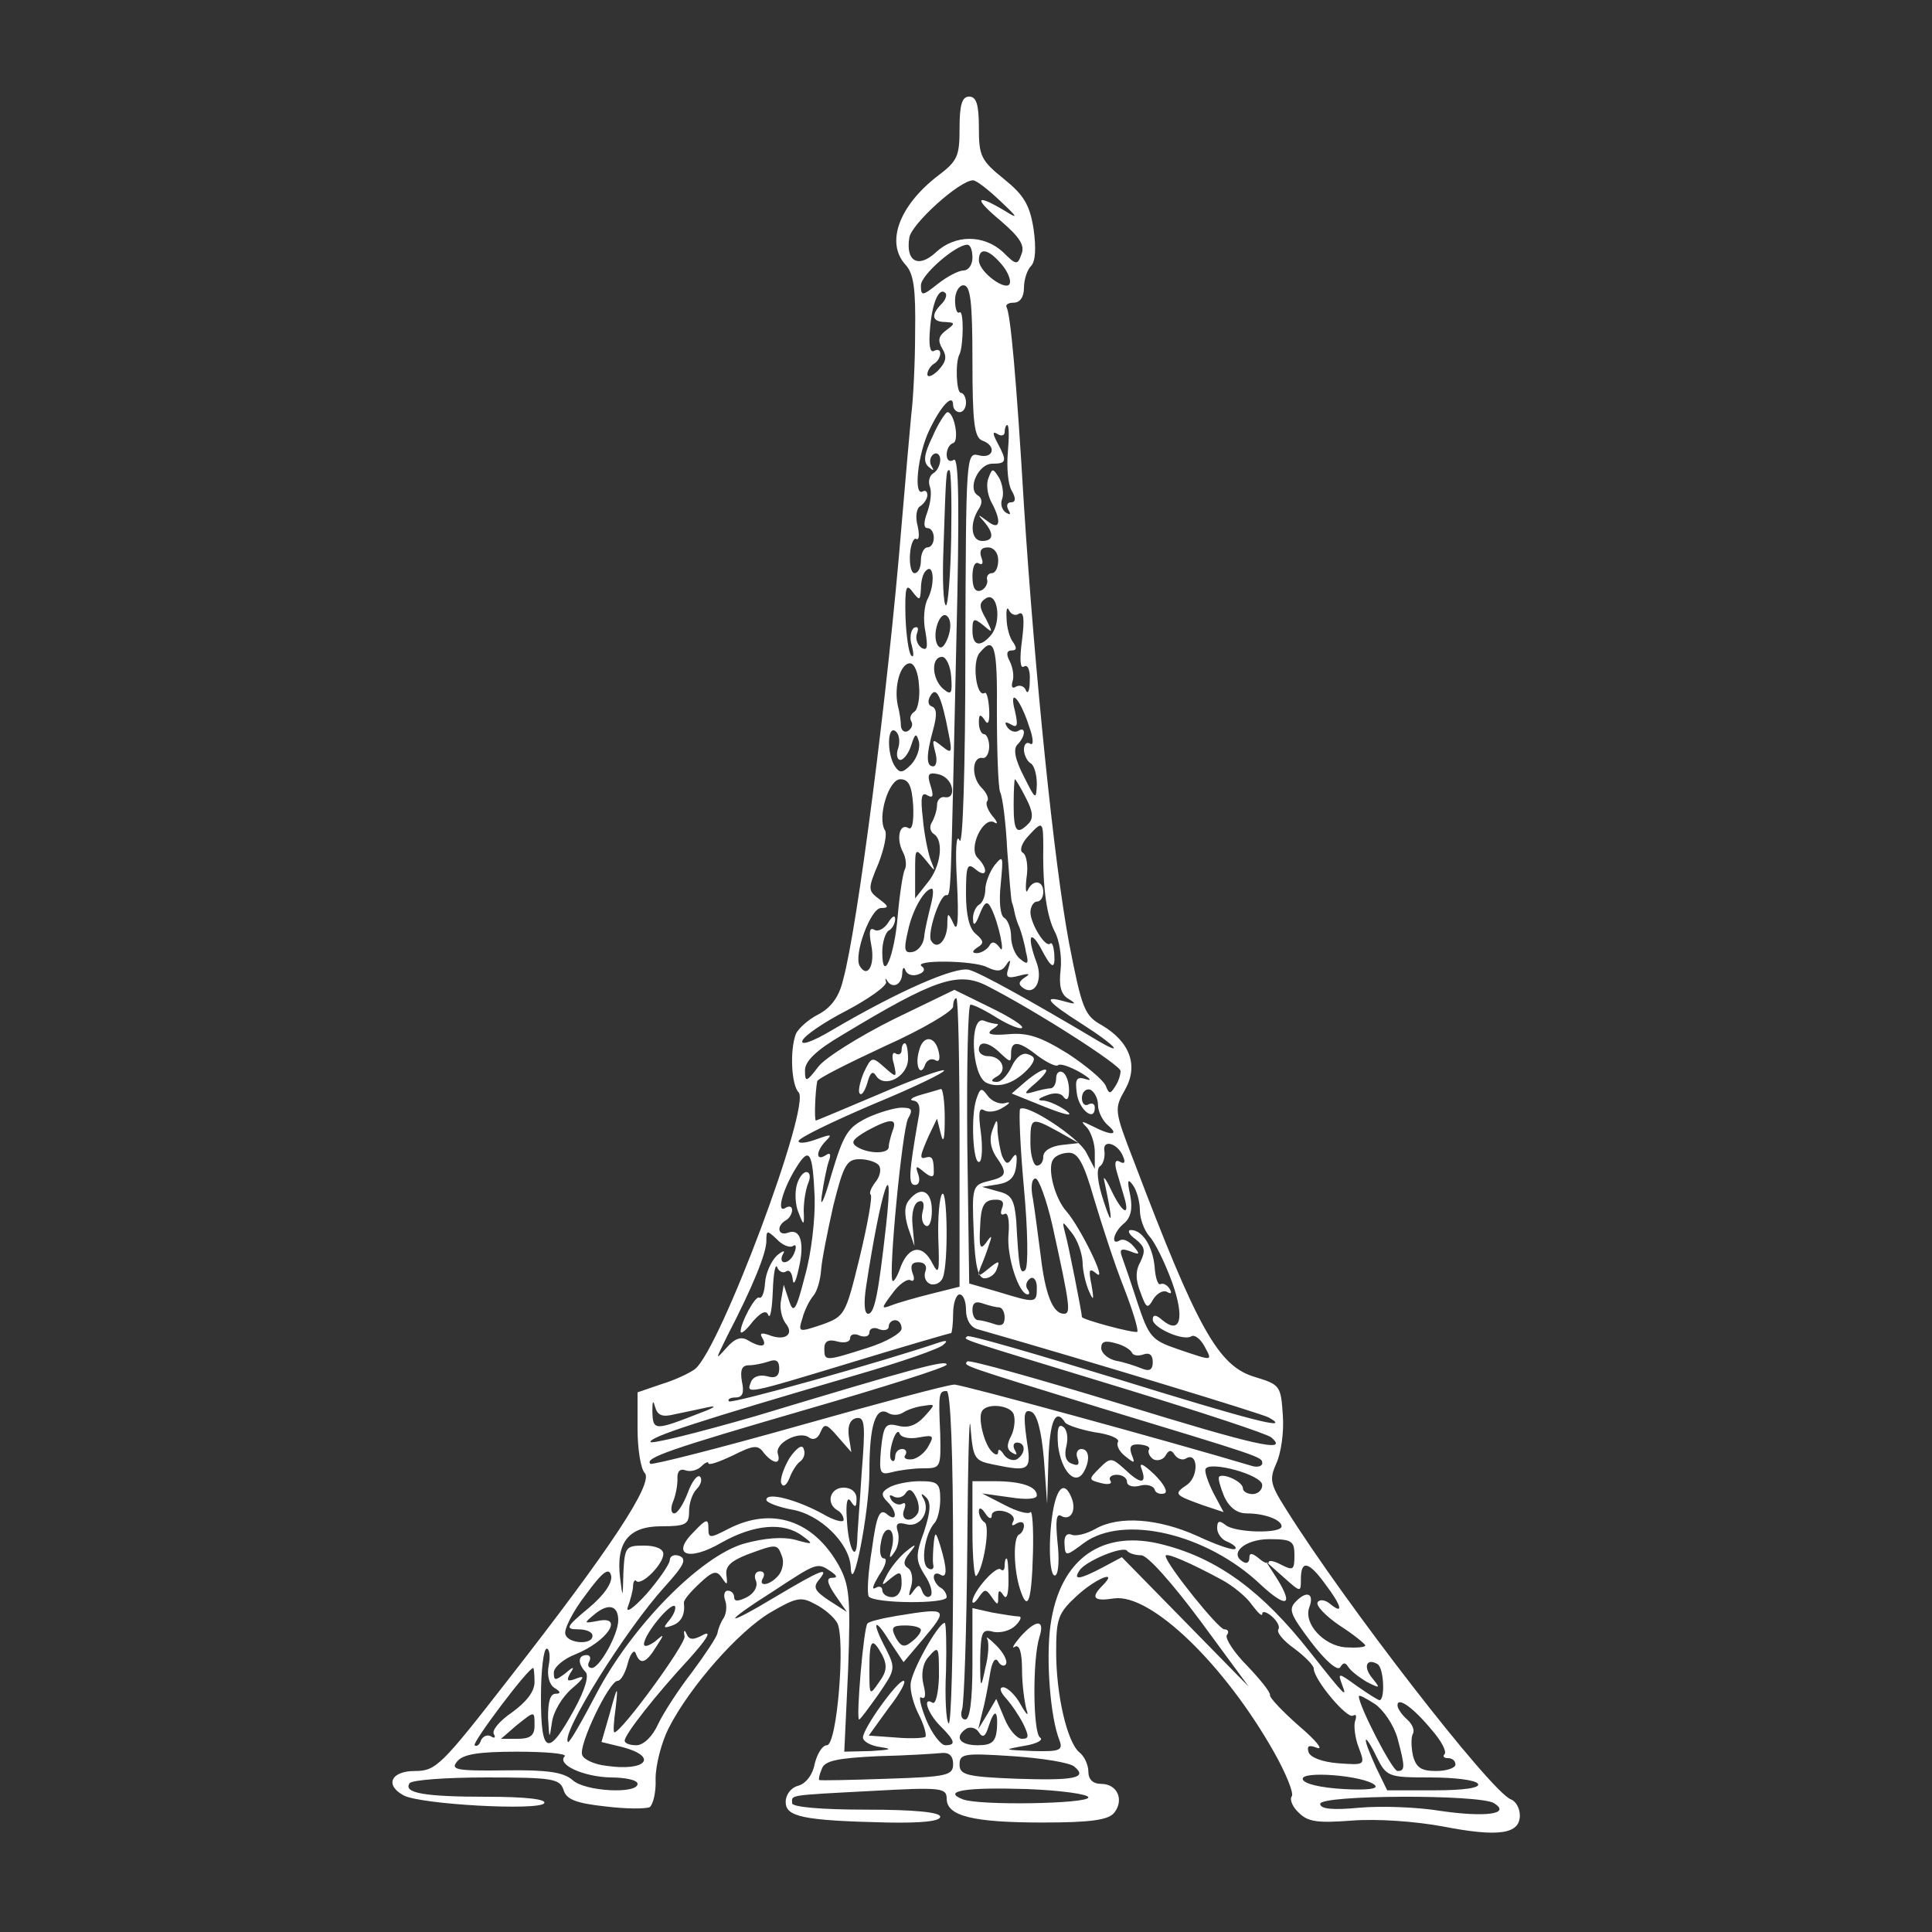  <svg  version="1.0" xmlns="http://www.w3.org/2000/svg"  width="300pt" height="300pt" viewBox="0 0 300 300"  preserveAspectRatio="xMidYMid meet"><rect x="0" y="0" width="300" height="300" fill="#333333" stroke="none"/>  <g transform="translate(0,300) scale(0.1,-0.1)" fill="#ffffff" stroke="none"> <path d="M1490 2801 c0 -44 -3 -51 -35 -75 -59 -46 -80 -103 -49 -137 13 -14 16 -38 15 -105 0 -47 -3 -105 -6 -128 -2 -22 -9 -99 -15 -171 -21 -258 -69 -629 -91 -707 -6 -26 -19 -43 -38 -53 -16 -8 -31 -22 -35 -30 -10 -26 -7 -80 4 -91 20 -20 -122 -400 -161 -430 -8 -6 -31 -17 -51 -23 l-38 -13 0 -57 c0 -31 5 -62 11 -68 15 -15 -54 -119 -211 -320 -105 -135 -113 -143 -146 -143 -37 0 -47 -22 -17 -38 27 -14 210 -24 218 -12 4 6 -27 10 -89 10 -98 0 -130 6 -120 21 3 5 56 9 119 9 103 0 114 -2 120 -19 4 -15 19 -21 65 -26 32 -4 63 -4 69 -1 5 4 10 23 9 44 0 21 9 56 20 78 33 65 109 151 158 180 41 24 48 25 70 13 14 -7 29 -20 34 -29 13 -24 0 -190 -16 -190 -7 0 -15 -13 -19 -29 -3 -17 -14 -31 -26 -34 -11 -3 -19 -14 -19 -25 0 -23 26 -29 158 -32 53 -1 82 2 82 9 0 7 -40 11 -115 11 -70 0 -115 4 -115 10 0 13 -10 12 123 19 108 6 117 5 117 -12 0 -27 41 -37 149 -37 75 0 102 4 111 15 16 20 5 45 -20 45 -13 0 -20 7 -20 19 0 10 -6 24 -14 30 -19 16 -36 89 -36 156 0 51 3 60 31 86 30 28 67 43 41 17 -19 -19 -14 -25 18 -20 57 8 172 -103 249 -240 18 -32 30 -62 27 -67 -4 -5 1 -17 11 -26 14 -14 29 -16 82 -12 39 3 97 -1 141 -9 87 -17 120 -12 120 17 0 11 -6 22 -14 25 -31 12 -257 303 -350 452 -24 38 -25 45 -14 70 7 15 12 48 10 74 -3 46 -4 48 -44 60 -56 17 -88 73 -187 334 -31 80 -31 82 -14 112 21 37 8 74 -36 100 -27 15 -31 25 -51 128 -23 122 -53 416 -70 679 -12 202 -21 297 -27 308 -2 4 3 7 11 7 10 0 16 9 16 23 0 13 5 28 11 34 7 7 8 28 4 57 -6 38 -15 53 -46 78 -36 29 -39 36 -39 80 0 36 -4 48 -15 48 -11 0 -15 -12 -15 -49z m62 -112 c30 -28 30 -30 6 -15 -44 26 -46 18 -4 -17 29 -25 38 -38 32 -52 -6 -17 -8 -17 -29 4 -30 27 -74 27 -104 -1 -27 -25 -47 -14 -41 23 3 21 78 89 99 89 5 0 23 -14 41 -31z m-42 -89 c0 -11 -6 -20 -14 -20 -7 0 -25 -9 -40 -21 -24 -19 -26 -19 -26 -2 0 16 54 63 72 63 5 0 8 -9 8 -20z m44 -9 c10 -11 16 -25 14 -31 -4 -14 -48 17 -48 36 0 20 14 18 34 -5z m-44 -152 c0 -95 3 -118 15 -123 23 -8 18 -29 -5 -23 -20 5 -20 0 -21 -306 0 -182 -4 -304 -9 -292 -5 12 -7 -13 -4 -65 3 -58 1 -79 -5 -65 -9 19 -10 19 -10 -2 -1 -24 -16 -39 -25 -24 -7 10 13 71 23 71 8 0 7 -11 16 394 5 209 4 287 -4 282 -6 -4 -11 -1 -11 8 0 8 4 16 10 18 10 3 2 48 -9 48 -3 -1 -14 -17 -23 -38 -13 -27 -15 -39 -6 -47 8 -7 9 -6 4 2 -3 6 -2 14 4 18 5 3 10 -1 10 -9 0 -8 -5 -18 -11 -21 -6 -4 -8 -13 -5 -21 3 -8 1 -25 -4 -39 -6 -16 -6 -25 0 -25 6 0 10 -7 10 -15 0 -8 -4 -15 -10 -15 -5 0 -10 -9 -10 -20 0 -11 -4 -20 -10 -20 -5 0 -8 13 -7 29 1 16 6 27 10 24 4 -2 5 6 2 20 -4 14 -2 28 4 31 6 4 11 12 11 17 0 6 -3 8 -7 6 -15 -9 -8 58 10 95 18 38 37 58 37 39 0 -6 5 -11 10 -11 6 0 10 7 10 15 0 8 -4 15 -8 15 -7 0 -9 48 -2 60 6 13 7 69 0 65 -4 -3 -7 6 -7 19 0 12 6 23 13 23 11 0 14 -25 14 -118z m-48 89 c-17 -17 -15 -28 6 -28 15 -1 16 -2 1 -13 -12 -9 -13 -16 -6 -28 8 -13 6 -21 -6 -34 -9 -9 -17 -12 -17 -6 0 5 5 13 10 16 6 3 10 11 10 16 0 6 -4 7 -10 4 -6 -3 -8 10 -6 33 3 41 14 67 24 57 3 -3 0 -11 -6 -17z m103 -230 c-2 -23 0 -50 6 -60 7 -12 6 -18 -1 -18 -6 0 -8 -5 -4 -12 4 -7 3 -8 -4 -4 -6 4 -9 13 -6 21 3 7 1 22 -4 32 -10 16 -11 17 -17 1 -4 -9 -2 -25 4 -37 17 -31 14 -46 -6 -30 -15 11 -16 11 -5 -1 16 -19 15 -30 -3 -30 -17 0 -20 27 -5 50 6 9 5 17 -2 21 -16 10 1 49 23 49 22 0 23 4 8 32 -8 15 -8 19 0 14 6 -4 11 -2 11 3 0 6 2 11 4 11 3 0 3 -19 1 -42z m-88 -133 c-1 -58 -5 -105 -8 -105 -4 0 -6 39 -4 88 4 118 4 122 9 122 3 0 4 -47 3 -105z m73 -35 c0 -11 -4 -20 -10 -20 -5 0 -9 -5 -7 -11 1 -6 -4 -14 -10 -16 -9 -3 -13 5 -13 22 0 15 4 24 10 20 6 -3 7 1 4 9 -4 11 0 16 10 16 9 0 16 -8 16 -20z m-109 -59 c-6 -10 -8 -34 -4 -52 4 -24 3 -30 -6 -25 -7 5 -10 15 -7 23 3 8 1 11 -5 8 -5 -4 -7 -16 -3 -28 3 -12 3 -19 -1 -15 -4 4 -8 32 -9 61 -1 45 1 52 11 38 11 -14 12 -14 13 5 0 11 3 24 8 28 12 12 14 -21 3 -43z m98 -57 c-17 -20 -29 -17 -29 7 0 19 2 20 17 8 15 -13 15 -12 4 10 -11 19 -11 25 0 32 18 11 25 -36 8 -57z m43 33 c8 4 9 -9 5 -41 -4 -30 -3 -45 3 -41 6 4 10 -6 9 -22 0 -15 -3 -22 -6 -15 -2 6 -9 9 -15 6 -6 -4 -8 -1 -6 7 3 8 1 22 -4 32 -6 11 -5 17 3 17 8 0 8 4 2 13 -5 6 -10 23 -10 37 -1 14 1 19 4 12 3 -6 10 -9 15 -5z m-110 -37 c-6 -15 -11 -19 -16 -12 -10 17 4 56 15 45 6 -6 6 -19 1 -33z m76 -117 c0 -60 2 -115 5 -123 4 -8 9 -49 11 -90 3 -41 6 -77 7 -80 1 -3 3 -9 4 -15 1 -5 4 -17 8 -25 3 -8 8 -25 10 -38 5 -19 3 -21 -9 -11 -8 6 -14 22 -14 35 0 12 -5 26 -11 29 -6 4 -8 26 -5 53 4 43 4 45 -10 28 -8 -11 -14 -28 -14 -37 0 -10 -4 -21 -10 -24 -5 -3 -10 -14 -9 -23 0 -11 4 -8 10 8 8 20 12 22 18 10 12 -23 23 -78 13 -61 -7 9 -12 10 -16 2 -4 -6 -13 -11 -19 -11 -8 0 -8 3 1 9 10 6 10 10 -3 21 -10 8 -15 30 -15 62 0 44 2 49 15 38 18 -15 20 1 3 18 -15 15 9 65 26 55 6 -4 5 1 -3 10 -8 10 -11 20 -8 23 3 4 -1 13 -9 21 -16 16 -15 49 2 46 5 -1 10 7 10 18 0 10 -4 19 -8 19 -4 0 -8 8 -8 18 0 13 2 14 9 4 5 -9 8 -4 7 16 -1 17 -4 28 -7 26 -13 -8 -20 48 -8 62 23 28 28 12 27 -93z m-71 56 c2 -26 0 -29 -12 -19 -18 15 -20 50 -2 50 6 0 13 -14 14 -31z m-50 -13 c2 -19 -2 -38 -7 -41 -6 -4 -8 -10 -5 -15 3 -5 1 -11 -5 -15 -5 -3 -10 0 -11 7 0 7 -2 22 -5 33 -6 29 4 65 19 65 7 0 13 -15 14 -34z m46 -75 c6 -30 5 -32 -10 -20 -15 12 -16 12 -11 -8 4 -13 2 -23 -3 -23 -11 0 -11 17 0 57 6 22 6 33 -2 36 -6 2 -7 9 -2 17 9 15 17 -1 28 -59z m125 11 c7 -19 7 -30 2 -27 -6 4 -10 -1 -10 -9 0 -8 5 -18 10 -21 6 -3 10 -18 10 -33 -1 -25 -2 -24 -20 12 -14 27 -17 43 -10 50 13 13 13 29 1 21 -5 -3 -13 0 -17 6 -5 8 -3 9 6 4 10 -6 11 -1 6 21 -10 38 8 20 22 -24z m-203 -33 c-4 -10 -2 -19 3 -19 5 0 13 10 17 23 6 19 8 19 12 5 2 -10 -3 -25 -12 -35 -14 -14 -18 -14 -26 -2 -12 20 -11 62 1 54 6 -4 8 -15 5 -26z m83 -62 c2 -10 -2 -16 -10 -15 -7 2 -13 -4 -13 -12 0 -8 -4 -20 -8 -27 -4 -6 -3 -14 3 -18 16 -10 11 -51 -10 -76 l-19 -24 0 40 c0 38 0 39 16 20 16 -20 16 -20 8 0 -4 11 -10 40 -12 64 -4 33 -2 42 7 36 9 -5 10 -1 5 15 -6 18 -3 21 11 18 11 -2 20 -11 22 -21z m-60 -28 c1 -23 -1 -38 -7 -35 -14 9 -20 -16 -9 -37 5 -9 6 -22 3 -27 -3 -6 -8 -38 -11 -72 -5 -63 -24 -107 -24 -56 0 15 5 30 10 33 6 3 10 12 10 18 0 7 -5 4 -11 -6 -6 -9 -15 -14 -21 -11 -8 5 -9 -3 -5 -24 6 -31 -6 -52 -18 -32 -10 17 17 90 33 90 13 0 12 3 -3 14 -17 13 -18 15 -1 55 9 23 14 47 10 52 -12 20 6 79 24 79 13 0 18 -10 20 -41z m175 12 c11 -21 12 -32 4 -40 -18 -18 -23 -13 -23 29 0 22 1 40 2 40 1 0 9 -13 17 -29z m27 -78 c-1 -65 6 -107 18 -130 7 -13 11 -39 9 -58 -3 -25 0 -39 12 -46 13 -8 12 -9 -6 -4 -35 10 -28 0 27 -35 55 -35 69 -53 18 -22 -96 57 -175 101 -193 106 -21 6 -110 -33 -212 -93 -32 -19 -50 -25 -47 -17 3 8 34 29 69 47 34 18 62 38 61 44 -2 5 -1 7 1 3 8 -14 23 -8 24 10 0 9 3 12 5 5 3 -7 12 -9 20 -6 9 3 11 8 6 12 -18 11 81 10 101 -1 15 -7 22 -7 29 3 7 11 8 9 4 -4 -5 -15 -2 -17 17 -12 15 4 18 3 8 -3 -10 -7 -10 -11 -1 -17 18 -11 30 15 19 42 -14 38 -10 51 7 21 17 -33 23 -35 21 -8 -1 10 -3 17 -6 15 -7 -8 -30 29 -31 48 0 9 5 17 10 17 6 0 10 7 10 15 0 18 -16 20 -24 3 -3 -7 -4 2 -2 19 3 18 0 36 -6 39 -5 3 -2 14 8 25 23 25 24 25 24 -18z m-175 -90 c-4 -16 -9 -37 -10 -48 -1 -11 -9 -21 -17 -23 -14 -3 -15 3 -8 33 7 33 26 65 37 65 3 0 2 -12 -2 -27z m88 -124 c78 -40 207 -123 207 -132 0 -7 -4 -18 -9 -25 -7 -11 -9 -11 -14 2 -4 9 -30 31 -59 50 -42 26 -62 33 -93 30 -26 -2 -34 0 -25 7 8 5 12 9 8 9 -3 0 -13 2 -20 5 -23 9 -20 -83 3 -96 20 -10 46 -1 68 24 9 12 9 16 -3 20 -8 3 -18 -4 -25 -19 -6 -13 -16 -24 -23 -24 -10 0 -10 3 1 9 16 10 6 31 -15 31 -8 0 -14 5 -14 10 0 15 16 12 34 -6 15 -14 16 -14 16 0 0 21 12 20 42 -4 14 -10 28 -17 31 -14 3 3 18 -2 34 -11 15 -9 20 -14 10 -11 -15 5 -18 1 -15 -21 3 -26 28 -46 28 -23 0 6 -4 8 -10 5 -5 -3 -10 1 -10 10 0 9 6 15 13 13 6 -3 12 -13 12 -24 0 -10 7 -24 15 -31 19 -16 6 -17 -23 -2 -18 9 -20 9 -9 -2 6 -7 12 -24 12 -38 l0 -26 -13 25 c-12 24 -93 77 -103 68 -2 -3 0 -58 6 -123 6 -65 7 -122 2 -127 -8 -8 -10 3 -14 77 -3 32 -7 40 -28 45 l-25 7 25 4 c18 3 26 11 28 29 2 17 0 21 -6 12 -7 -11 -10 -10 -16 3 -3 9 -6 26 -7 38 0 21 -1 21 -8 2 -5 -13 -3 -27 5 -40 19 -27 18 -32 -11 -39 -25 -6 -26 -9 -23 -79 2 -54 7 -72 17 -72 8 0 17 7 19 15 5 13 3 13 -13 0 -17 -14 -18 -13 -12 3 4 9 10 25 13 35 5 14 4 15 -5 2 -9 -12 -11 -6 -9 26 1 31 6 40 21 41 13 1 17 -3 13 -13 -3 -8 -2 -12 4 -9 5 3 8 -10 6 -32 -3 -34 16 -93 30 -93 3 0 3 4 -1 9 -3 5 -1 12 5 16 5 3 10 -3 10 -14 0 -25 -1 -25 -60 -7 l-45 13 -3 217 c-1 119 1 216 5 216 5 0 23 -9 42 -21 18 -11 36 -18 38 -15 3 3 -19 17 -50 32 l-55 27 -95 -46 c-52 -26 -105 -59 -116 -73 -19 -25 -21 -25 -21 -6 0 14 17 31 58 55 144 87 180 99 225 76z m-43 -243 l0 -224 -44 -11 c-24 -6 -52 -14 -62 -18 -16 -6 -16 -5 2 19 10 14 23 23 28 20 5 -3 7 2 3 11 -4 12 -1 17 9 17 10 0 14 -6 11 -14 -3 -8 0 -17 8 -20 7 -2 16 2 19 10 9 23 7 139 -1 130 -4 -4 -7 -35 -6 -69 2 -52 1 -58 -9 -39 -15 30 -36 28 -49 -4 -5 -15 -11 -25 -13 -23 -7 8 15 235 24 252 8 14 6 17 -10 17 -10 0 -35 -7 -54 -16 -30 -15 -36 -25 -55 -88 -11 -39 -18 -54 -15 -33 3 21 8 46 11 54 4 11 2 14 -5 9 -16 -10 -15 7 1 23 10 10 7 10 -15 2 -16 -6 -28 -7 -28 -3 0 5 52 30 115 57 63 26 113 50 111 53 -3 2 -48 -14 -101 -37 -52 -22 -97 -41 -98 -41 -3 0 -1 47 2 61 0 4 48 28 106 55 58 26 105 54 105 61 0 7 2 13 5 13 3 0 5 -101 5 -224z m-104 18 c-3 -9 -6 -20 -6 -25 0 -11 -31 -11 -49 0 -11 7 -7 12 15 25 37 20 48 20 40 0z m257 -1 l32 -18 -27 -3 c-16 -2 -28 -9 -28 -18 0 -8 -4 -14 -10 -14 -5 0 -10 16 -10 35 0 40 1 41 43 18z m101 -39 c4 -9 2 -12 -5 -8 -7 4 -9 -1 -5 -15 3 -11 9 -30 12 -41 9 -31 -4 -23 -21 13 -8 17 -13 23 -10 12 13 -61 13 -74 -1 -31 -10 30 -12 51 -6 55 5 3 8 14 7 23 -4 20 21 13 29 -8z m-479 -63 c1 -33 -5 -87 -15 -122 -14 -55 -18 -60 -25 -38 l-8 24 -4 -23 c-3 -13 1 -29 7 -37 14 -17 -1 -28 -26 -18 -12 4 -15 3 -10 -5 8 -14 -3 -15 -23 -3 -10 6 -20 3 -33 -12 -18 -20 -17 -19 1 18 40 77 61 129 61 148 0 17 1 17 16 3 8 -9 20 -14 25 -11 5 4 6 -1 3 -9 -3 -9 -10 -16 -16 -16 -5 0 -6 6 -2 13 4 6 -1 5 -10 -3 -9 -9 -17 -27 -18 -42 -1 -15 -5 -25 -9 -23 -6 4 -29 -39 -29 -53 1 -4 9 3 19 16 13 15 21 18 24 10 3 -7 6 10 7 37 1 28 4 44 7 37 2 -6 9 -10 14 -6 5 3 9 -3 10 -13 1 -10 5 -3 9 16 10 41 3 64 -16 57 -16 -6 -19 10 -4 19 6 3 10 11 10 16 0 6 -5 7 -11 3 -14 -8 -3 31 18 64 20 32 25 23 28 -47z m434 -3 c12 -40 32 -102 46 -137 14 -36 23 -66 21 -69 -4 -3 -86 19 -86 23 0 6 -21 113 -26 130 -5 20 -5 20 10 1 9 -11 16 -31 17 -45 0 -14 5 -35 10 -46 7 -16 8 -14 4 9 -5 25 -4 28 8 18 17 -14 -26 73 -47 97 -18 20 -30 66 -21 80 3 6 14 11 25 11 14 0 23 -16 39 -72z m-334 52 c4 -6 1 -18 -6 -26 -6 -8 -10 -17 -7 -19 3 -3 -5 -47 -17 -97 -22 -90 -23 -92 -59 -105 -36 -12 -37 -12 -30 10 3 12 11 28 17 35 6 7 11 25 12 40 1 15 10 60 19 100 16 64 21 72 41 72 13 0 27 -5 30 -10z m269 -92 c28 -127 29 -138 18 -138 -17 0 -29 30 -36 90 -4 30 -9 70 -12 88 -4 19 -2 32 4 32 5 0 17 -33 26 -72z m136 23 c0 -14 7 -32 15 -41 9 -10 24 -41 35 -71 20 -56 13 -82 -15 -59 -10 9 -15 9 -15 1 0 -13 48 -34 60 -26 5 3 14 -4 20 -15 13 -24 15 -24 -41 -5 -41 14 -45 19 -63 73 -10 31 -21 63 -24 71 -4 11 -1 13 13 8 15 -6 16 -5 5 8 -7 8 -16 12 -21 9 -15 -9 -10 13 6 26 11 9 14 23 10 44 -5 23 -4 27 4 16 6 -8 11 -26 11 -39z m-394 -23 c-12 -107 -18 -138 -28 -138 -6 0 -7 17 -3 43 23 150 44 214 31 95z m124 -132 c0 -15 7 -27 18 -30 175 -50 441 -131 452 -137 39 -22 -29 -4 -239 61 -124 38 -227 68 -229 65 -6 -6 -22 0 243 -81 121 -37 224 -71 229 -76 29 -25 -26 -12 -234 52 -128 39 -235 69 -238 66 -6 -7 -11 -5 203 -71 253 -77 255 -77 255 -87 0 -5 -8 -7 -17 -4 -127 38 -449 126 -461 126 -10 0 -118 -29 -242 -64 -124 -35 -227 -61 -230 -59 -10 9 31 23 241 84 121 35 219 66 219 70 0 8 -45 -4 -297 -80 -90 -26 -163 -44 -163 -40 0 8 70 31 320 104 69 20 130 41 135 47 7 6 5 7 -5 4 -91 -31 -323 -96 -328 -92 -3 3 2 6 10 6 11 0 14 7 10 25 -3 18 0 25 11 25 8 0 22 3 31 6 11 4 16 1 16 -11 0 -12 -6 -16 -19 -12 -12 3 -22 -1 -25 -9 -7 -19 -10 -20 158 31 82 25 151 45 153 45 1 0 3 14 3 30 0 17 5 30 10 30 6 0 10 -11 10 -24z m51 4 c5 0 9 -7 9 -16 0 -11 -5 -14 -16 -10 -9 3 -20 6 -25 6 -5 0 -9 7 -9 16 0 11 5 14 16 10 9 -3 20 -6 25 -6z m-151 -33 c0 -7 -24 -21 -53 -30 -66 -21 -67 -21 -67 -1 0 11 6 15 20 11 11 -3 20 -1 20 5 0 6 7 8 15 4 8 -3 15 -1 15 5 0 6 7 9 15 5 8 -3 15 -1 15 4 0 6 5 10 10 10 6 0 10 -6 10 -13z m358 -38 c2 -4 10 -5 18 -2 9 3 14 -1 14 -12 0 -12 -5 -15 -17 -10 -10 4 -28 10 -40 12 -13 3 -23 12 -23 20 0 10 6 12 23 7 12 -3 23 -10 25 -15z m-278 -321 c0 -144 -3 -258 -7 -254 -4 4 -6 41 -4 82 1 41 0 74 -2 74 -10 0 -52 -75 -53 -95 -1 -11 5 -33 13 -48 8 -16 12 -31 10 -34 -3 -2 -24 -3 -46 -1 l-42 3 31 43 c18 23 28 42 23 42 -10 0 -63 -74 -63 -88 0 -6 12 -13 28 -15 19 -3 15 -4 -15 -6 l-42 -1 6 128 c4 113 2 131 -15 162 -39 69 -103 91 -171 56 -29 -15 -31 -15 -31 1 0 15 -3 15 -22 -5 -37 -36 -10 -48 43 -17 50 28 96 32 125 10 18 -13 17 -14 -11 -6 -20 5 -47 3 -80 -6 -68 -20 -175 -129 -230 -235 -22 -42 -41 -75 -43 -73 -12 12 90 175 150 241 30 33 35 43 23 48 -8 3 -15 0 -15 -7 -1 -7 -17 -30 -36 -52 -21 -23 -33 -31 -29 -20 4 11 8 26 8 32 0 7 3 11 5 8 8 -8 42 26 42 42 0 8 -12 13 -30 13 -28 0 -30 -2 -32 -42 -1 -40 -1 -41 -5 -9 -7 56 13 81 64 81 38 0 43 3 43 23 0 13 5 28 12 35 6 6 9 15 5 19 -4 4 -13 -8 -19 -25 -7 -18 -16 -32 -21 -32 -5 0 -6 8 -2 18 4 9 7 25 7 35 -1 12 4 17 12 14 8 -3 19 0 25 6 6 6 11 8 11 5 0 -4 17 2 38 12 32 16 39 17 48 4 14 -17 27 -19 22 -2 -6 17 33 37 48 26 7 -5 14 -2 18 8 6 14 9 14 27 -7 l21 -24 -4 25 c-2 16 2 26 12 28 13 2 14 -10 8 -85 -3 -49 -7 -97 -7 -107 -2 -34 -14 -8 -16 35 -2 26 1 36 6 28 7 -11 9 -10 9 4 0 10 -8 17 -20 17 -21 0 -28 -24 -10 -35 6 -3 10 -10 10 -15 0 -5 -15 -1 -32 9 -40 22 -88 35 -88 22 0 -4 18 -11 39 -15 44 -7 90 -52 92 -89 2 -51 29 84 29 148 0 73 10 102 29 91 6 -4 17 -4 24 1 6 4 21 9 31 10 19 3 19 3 1 -17 -12 -13 -25 -18 -40 -14 -20 5 -23 1 -27 -36 -3 -37 -2 -41 17 -36 11 3 33 6 48 6 28 0 28 1 27 53 -3 64 -2 67 10 67 6 0 10 -94 10 -262z m-432 226 c15 3 38 8 52 11 14 3 9 -1 -10 -8 -74 -29 -76 -29 -77 1 0 16 1 19 4 8 4 -14 11 -17 31 -12z m494 -78 c58 -12 60 -10 52 40 -5 37 -4 46 7 42 9 -3 16 -28 20 -74 l5 -69 2 68 c2 60 11 82 26 58 3 -4 24 -11 46 -15 23 -3 39 -10 36 -15 -3 -5 2 -15 11 -22 15 -12 16 -12 10 3 -4 12 -1 16 13 15 10 -1 17 -4 14 -8 -2 -4 1 -11 7 -15 6 -3 15 -1 19 6 5 9 9 9 14 1 4 -6 12 -9 17 -6 19 12 21 -26 3 -40 -22 -15 -21 -16 23 -32 l33 -11 -16 30 c-8 16 -14 33 -12 37 6 13 88 -9 88 -25 0 -8 -7 -14 -15 -14 -8 0 -15 4 -15 9 0 10 -30 24 -37 18 -2 -3 2 -16 8 -31 8 -17 20 -26 35 -26 28 0 54 -10 54 -20 0 -12 -73 -10 -87 2 -10 8 -13 6 -13 -5 0 -8 7 -18 16 -21 9 -4 15 -9 12 -11 -3 -3 -29 6 -59 20 -60 27 -121 32 -158 11 -14 -8 -31 -12 -37 -9 -8 3 -12 -3 -11 -15 1 -19 2 -19 30 2 61 45 191 15 275 -65 39 -36 51 -33 26 8 l-18 28 27 -24 c27 -24 27 -24 27 -3 0 30 12 28 38 -8 25 -33 29 -48 8 -31 -8 7 -17 8 -20 3 -3 -5 12 -21 34 -36 22 -14 40 -29 40 -31 0 -3 -14 -4 -31 -3 -34 3 -65 37 -56 62 8 21 -3 27 -20 10 -13 -13 -10 -20 23 -64 23 -30 41 -45 45 -39 5 8 8 8 13 0 4 -6 17 -16 29 -23 20 -10 21 -10 8 6 -15 18 -9 32 8 22 10 -6 12 -56 3 -56 -2 0 -18 10 -35 22 -29 21 -30 21 -23 2 8 -21 6 -20 -50 51 -74 94 -142 144 -226 166 -96 26 -163 -21 -177 -126 -7 -53 0 -142 14 -177 6 -16 1 -18 -41 -17 -46 2 -47 2 -14 8 19 3 31 9 25 13 -11 7 -12 121 -1 156 9 28 -5 28 -30 0 -10 -12 -14 -19 -8 -15 7 4 11 -9 11 -36 0 -23 4 -51 7 -62 4 -11 0 -8 -9 8 -8 15 -21 27 -27 27 -7 0 -5 -7 4 -17 9 -10 21 -28 27 -40 9 -19 9 -23 -2 -23 -8 0 -20 14 -27 31 l-13 31 -14 -24 -14 -23 6 25 c4 14 9 40 12 59 3 20 8 29 13 21 4 -7 10 -8 12 -4 3 5 -4 18 -15 29 -11 11 -17 15 -14 10 3 -6 2 -26 -3 -45 -7 -34 -8 -33 -8 13 1 44 3 48 21 43 11 -2 26 2 34 10 8 8 10 14 5 14 -5 0 -24 3 -41 6 l-31 7 0 -87 c0 -56 -4 -86 -11 -86 -6 0 -8 7 -5 16 3 9 7 122 8 252 1 130 3 214 5 186 4 -49 6 -52 35 -58z m32 78 c3 -9 1 -24 -4 -34 -7 -13 -7 -21 2 -26 7 -4 8 -3 4 4 -4 7 -2 12 3 12 14 0 14 -17 0 -26 -6 -3 -15 0 -20 7 -5 8 -9 10 -9 5 0 -6 -4 -6 -10 0 -12 12 -22 53 -15 63 8 13 44 9 49 -5z m-147 -36 c22 4 24 3 15 -13 -5 -10 -17 -20 -26 -21 -9 -1 -14 2 -10 7 3 5 0 9 -5 9 -6 0 -11 -5 -11 -12 0 -6 -3 -9 -6 -5 -3 3 -2 16 2 29 4 13 9 18 11 12 2 -6 15 -9 30 -6z m583 -183 c0 -23 -2 -24 -20 -15 -11 6 -20 8 -20 4 0 -3 -7 -1 -15 6 -11 9 -15 9 -15 1 0 -7 -4 -10 -10 -6 -22 13 3 35 41 35 35 0 39 -3 39 -25z m-796 -1 c4 -9 1 -23 -5 -30 -13 -16 -33 -19 -24 -4 3 6 1 10 -5 10 -7 0 -10 -7 -6 -15 3 -9 -3 -19 -14 -25 -14 -7 -20 -7 -20 0 0 5 -4 10 -10 10 -5 0 -7 -7 -4 -15 3 -8 2 -20 -2 -27 -5 -7 -9 -18 -10 -24 -1 -6 -19 -33 -39 -60 -21 -27 -45 -64 -53 -81 -9 -20 -23 -33 -34 -33 -10 0 -18 3 -18 7 0 10 49 72 100 127 26 29 36 44 23 38 -16 -9 -23 -9 -27 1 -3 7 -5 6 -3 -4 2 -12 -98 -149 -109 -149 -2 0 -1 17 2 38 4 36 3 36 -9 -8 l-13 -45 33 -8 c56 -15 36 -38 -25 -29 -19 2 -36 10 -38 17 -6 15 42 115 55 115 5 0 12 12 16 28 4 15 10 21 12 15 7 -19 16 -16 32 10 13 20 13 21 -2 8 -10 -7 -17 -9 -17 -4 0 15 41 65 48 59 2 -3 -1 -12 -8 -21 -11 -13 -10 -14 4 -9 14 5 20 17 18 35 -1 4 10 17 24 30 21 20 27 21 35 9 8 -12 9 -12 7 4 -2 14 7 22 32 32 46 17 47 17 54 -2z m558 1 c10 0 48 -43 92 -102 l75 -102 -99 101 -98 100 -30 -16 c-36 -19 -46 -20 -36 -5 9 15 68 39 74 31 3 -4 13 -7 22 -7z m125 -38 c17 -9 39 -27 47 -39 9 -12 16 -19 16 -14 0 5 7 3 15 -4 8 -7 13 -16 10 -20 -3 -5 8 -18 25 -30 16 -12 30 -26 30 -31 0 -17 52 -79 61 -73 5 3 6 -1 3 -9 -2 -7 0 -26 6 -41 10 -27 10 -27 -32 -24 -25 2 -43 9 -46 17 -3 10 0 12 13 7 11 -4 -2 12 -28 34 -26 23 -46 44 -45 48 1 4 -15 24 -35 45 -21 21 -35 43 -32 48 4 5 2 9 -4 9 -9 0 -91 102 -91 114 0 6 39 -11 87 -37z m-983 -44 c-35 -29 -37 -33 -16 -33 12 0 22 -4 22 -10 0 -15 -38 -12 -42 2 -3 7 11 35 31 61 27 37 37 44 40 30 2 -11 -11 -30 -35 -50z m376 57 c10 -7 11 -10 2 -10 -9 0 -8 -8 5 -27 l18 -26 -28 18 c-21 14 -25 20 -16 31 19 23 3 16 -66 -25 -83 -50 -85 -43 -3 9 67 44 67 44 88 30z m-330 -76 c0 -22 -29 -74 -41 -74 -6 0 -7 5 -4 10 3 6 1 10 -4 10 -14 0 -14 -13 -2 -26 6 -5 0 -27 -17 -58 -41 -75 -52 -71 -52 18 0 42 4 76 9 76 4 0 6 -12 3 -26 -3 -16 1 -30 9 -35 10 -6 10 -9 2 -9 -9 0 -12 -13 -12 -37 2 -34 2 -35 6 -8 2 17 16 40 31 53 19 16 21 21 8 16 -15 -6 -17 -4 -11 7 8 12 6 12 -8 0 -15 -11 -17 -11 -17 2 0 8 15 21 33 28 50 20 77 61 35 52 -22 -4 -22 -4 -4 11 21 17 36 13 36 -10z m498 -89 c-1 -24 -5 -42 -10 -39 -16 10 -8 -16 12 -36 23 -23 25 -30 8 -30 -7 0 -21 18 -30 40 -9 22 -12 38 -7 34 6 -3 7 4 3 20 -4 16 -1 32 6 41 18 21 18 20 18 -30z m-628 -7 c0 -15 -13 -31 -35 -47 -19 -13 -32 -28 -28 -34 3 -5 1 -7 -5 -3 -5 3 -12 0 -15 -6 -2 -7 -7 -11 -10 -8 -4 4 83 120 91 120 1 0 2 -10 2 -22z m1340 -87 c12 -45 12 -51 0 -51 -8 0 -60 101 -60 116 0 3 11 -3 25 -12 13 -9 29 -32 35 -53z m53 13 c15 -17 24 -34 20 -38 -3 -3 -1 -6 5 -6 7 0 12 -4 12 -10 0 -5 -13 -10 -30 -10 -23 0 -31 5 -36 24 -3 14 -3 29 0 34 3 5 -1 15 -9 22 -8 7 -15 17 -15 22 0 14 25 -4 53 -38z m-1393 6 c0 -15 -7 -20 -26 -20 l-26 0 23 20 c30 24 29 24 29 0z m718 -5 c-2 -20 -8 -25 -30 -25 -28 0 -37 13 -17 26 6 3 15 1 19 -6 6 -9 10 -7 15 9 9 28 15 27 13 -4z m673 -75 c37 0 71 -4 74 -10 4 -6 -21 -10 -68 -10 l-73 0 -17 35 c-9 20 -17 39 -16 43 0 4 8 -8 16 -25 16 -32 18 -33 84 -33z m-1344 33 c-13 -13 29 -32 71 -33 23 0 42 -4 42 -10 0 -16 -82 -12 -101 6 -14 12 -38 16 -105 15 -76 -1 -85 1 -74 14 9 11 33 15 93 15 44 0 77 -3 74 -7z m603 -12 c0 -18 -9 -20 -102 -23 -57 -2 -104 -3 -106 -2 -1 1 0 8 4 17 4 13 24 17 87 20 45 1 90 4 100 5 11 1 17 -5 17 -17z m188 -4 c22 -18 0 -22 -90 -19 -77 3 -88 6 -88 22 0 17 7 18 83 13 45 -3 88 -10 95 -16z m467 -29 c6 -6 -13 -8 -49 -6 -35 2 -61 8 -63 15 -5 14 96 6 112 -9z m-445 -19 c0 -10 -169 -13 -195 -3 -33 13 5 19 99 16 53 -2 96 -8 96 -13z m630 -9 c27 -17 -14 -22 -83 -12 -36 6 -92 8 -126 5 -42 -4 -61 -2 -61 6 0 14 248 15 270 1z"/> <path d="M1593 1321 l-22 -19 52 -21 c33 -13 45 -15 33 -6 -11 8 -27 15 -35 16 -11 0 -10 3 4 8 12 5 23 4 27 -3 5 -6 8 -2 8 11 0 12 -4 25 -10 28 -5 3 -10 -1 -10 -9 0 -9 -4 -16 -9 -16 -5 0 -18 -3 -28 -6 -14 -4 -13 -1 6 15 29 26 14 27 -16 2z"/> <path d="M1516 1293 c-9 -27 -5 -103 5 -97 4 2 5 23 2 46 -4 29 -3 39 5 34 7 -4 20 -2 29 4 12 7 13 10 3 7 -8 -2 -20 3 -26 11 -10 14 -12 13 -18 -5z"/> <path d="M1427 1368 c-7 -24 3 -42 10 -20 3 6 9 9 15 6 6 -4 8 1 6 11 -5 27 -25 29 -31 3z"/> <path d="M1400 1369 c0 -5 -4 -8 -9 -5 -5 4 -7 -4 -3 -16 5 -22 4 -22 -15 -5 -19 17 -20 16 -32 -9 -6 -15 -9 -29 -6 -32 3 -4 8 4 12 17 4 15 8 19 13 11 13 -21 50 -2 50 26 0 13 -2 24 -5 24 -3 0 -5 -5 -5 -11z"/> <path d="M1430 1300 c-14 -4 -19 -8 -12 -9 9 -1 12 -10 8 -28 -15 -86 -16 -103 -5 -103 6 0 8 7 5 16 -5 14 -4 15 9 4 10 -8 15 -9 15 -1 0 21 -2 26 -11 24 -12 -4 -11 1 3 33 l13 27 6 -24 c4 -16 6 -8 6 24 0 26 -3 47 -6 46 -3 -1 -17 -5 -31 -9z"/> <path d="M1412 1137 c-8 -9 -8 -23 -2 -43 l10 -29 -3 32 c-2 19 2 34 9 37 7 3 10 -2 7 -14 -3 -10 -1 -20 4 -23 6 -4 10 7 10 23 0 31 -17 39 -35 17z"/> <path d="M1237 1159 c-3 -12 -2 -31 3 -42 8 -21 9 -21 8 3 0 14 3 33 7 43 4 9 3 17 -3 17 -5 0 -12 -9 -15 -21z"/> <path d="M1763 1076 c15 -12 16 -18 8 -35 -8 -14 -8 -28 0 -48 9 -25 11 -26 20 -10 6 9 15 14 21 11 7 -4 8 -2 4 5 -4 6 -10 9 -14 7 -4 -2 -8 10 -9 26 -3 33 -19 58 -37 58 -6 0 -3 -7 7 -14z"/> <path d="M1226 736 c-9 -15 -15 -33 -13 -39 3 -7 8 -4 13 8 4 11 12 23 17 26 5 4 8 12 5 19 -2 8 -11 2 -22 -14z"/> <path d="M1380 690 c-12 -7 -12 -12 -2 -22 16 -16 15 -33 -1 -19 -11 9 -16 -2 -23 -54 -6 -36 -8 -69 -5 -74 8 -11 121 -12 121 -1 0 5 -4 12 -10 15 -5 3 -10 11 -10 16 0 6 5 7 10 4 11 -7 11 9 0 45 -7 22 -8 22 -10 5 -1 -11 -2 -26 -1 -34 2 -7 -2 -10 -8 -6 -12 7 -5 53 10 70 5 5 9 22 9 37 0 25 -4 28 -32 28 -18 0 -40 -5 -48 -10z m45 -40 c-10 -16 -28 -11 -21 6 3 8 2 12 -3 9 -5 -3 -13 0 -17 6 -4 7 -3 9 4 5 6 -3 14 -1 18 5 5 8 10 7 16 -5 5 -9 6 -21 3 -26z m10 -28 c-14 -38 -13 -45 1 -68 9 -13 13 -28 9 -32 -4 -4 -10 -1 -13 7 -4 11 -6 11 -14 0 -7 -10 -8 -8 -3 8 3 12 1 24 -5 28 -8 5 -7 12 2 23 12 15 11 16 -5 3 -10 -8 -23 -24 -29 -35 -10 -19 -10 -20 5 -7 15 12 17 11 17 -8 0 -12 -6 -21 -15 -21 -8 0 -15 5 -15 11 0 5 -5 7 -11 3 -6 -3 -3 5 6 20 10 14 13 26 8 26 -6 0 -8 11 -5 25 2 14 8 22 14 19 5 -3 6 -15 3 -27 -5 -17 -4 -19 4 -7 6 8 8 23 5 32 -4 12 0 15 14 11 21 -5 37 20 26 40 -5 8 -3 9 4 2 8 -8 7 -22 -3 -53z"/> <path d="M1393 491 c-24 -4 -44 -9 -46 -12 -6 -6 -18 -149 -13 -149 2 0 15 18 30 39 26 38 27 40 12 70 -23 43 -19 52 5 13 l22 -33 28 33 c43 51 42 52 -38 39z m37 -22 c0 -4 -6 -12 -14 -18 -12 -10 -17 -8 -25 6 -8 16 -6 19 15 19 13 0 24 -3 24 -7z m-60 -39 c8 -16 7 -26 -5 -42 -15 -22 -15 -21 -15 20 0 47 4 51 20 22z"/> <path d="M1643 755 c5 -39 26 -62 39 -42 11 18 10 37 -3 37 -6 0 -9 -7 -6 -14 4 -10 1 -13 -8 -9 -10 3 -13 13 -9 28 3 13 1 26 -6 30 -7 4 -9 -5 -7 -30z"/> <path d="M1707 720 c-17 -17 -17 -18 3 -23 11 -3 18 -1 14 4 -3 5 2 9 10 9 9 0 16 -5 16 -11 0 -6 9 -9 20 -6 10 3 21 0 23 -6 1 -5 8 -8 15 -6 6 2 0 14 -15 29 -19 18 -25 20 -20 8 8 -23 -2 -23 -27 1 -20 18 -22 18 -39 1z"/> <path d="M1510 623 c0 -42 3 -74 6 -70 11 11 22 77 13 83 -5 3 -9 11 -9 17 0 7 4 6 10 -3 5 -8 10 -10 10 -3 0 6 9 9 20 6 11 -3 17 -10 13 -16 -3 -6 -1 -7 5 -3 7 4 12 3 12 -3 0 -5 -3 -12 -8 -14 -9 -6 -8 -54 2 -85 12 -37 18 -18 20 57 1 38 -1 66 -4 63 -3 -4 -21 1 -40 11 l-35 18 43 -6 c25 -4 42 -3 42 3 0 14 -25 22 -66 22 l-34 0 0 -77z"/> <path d="M1636 659 c-9 -46 -7 -111 3 -105 5 3 6 27 3 52 -3 32 -2 45 6 40 14 -8 24 8 16 28 -10 25 -21 19 -28 -15z"/> <path d="M1560 568 c0 -6 -3 -8 -6 -5 -7 7 -44 -35 -44 -50 0 -4 5 -1 10 7 9 13 11 13 20 0 9 -13 10 -13 10 0 0 11 2 12 8 3 5 -8 8 1 8 22 0 19 -1 35 -3 35 -2 0 -3 -5 -3 -12z"/> </g> </svg> 